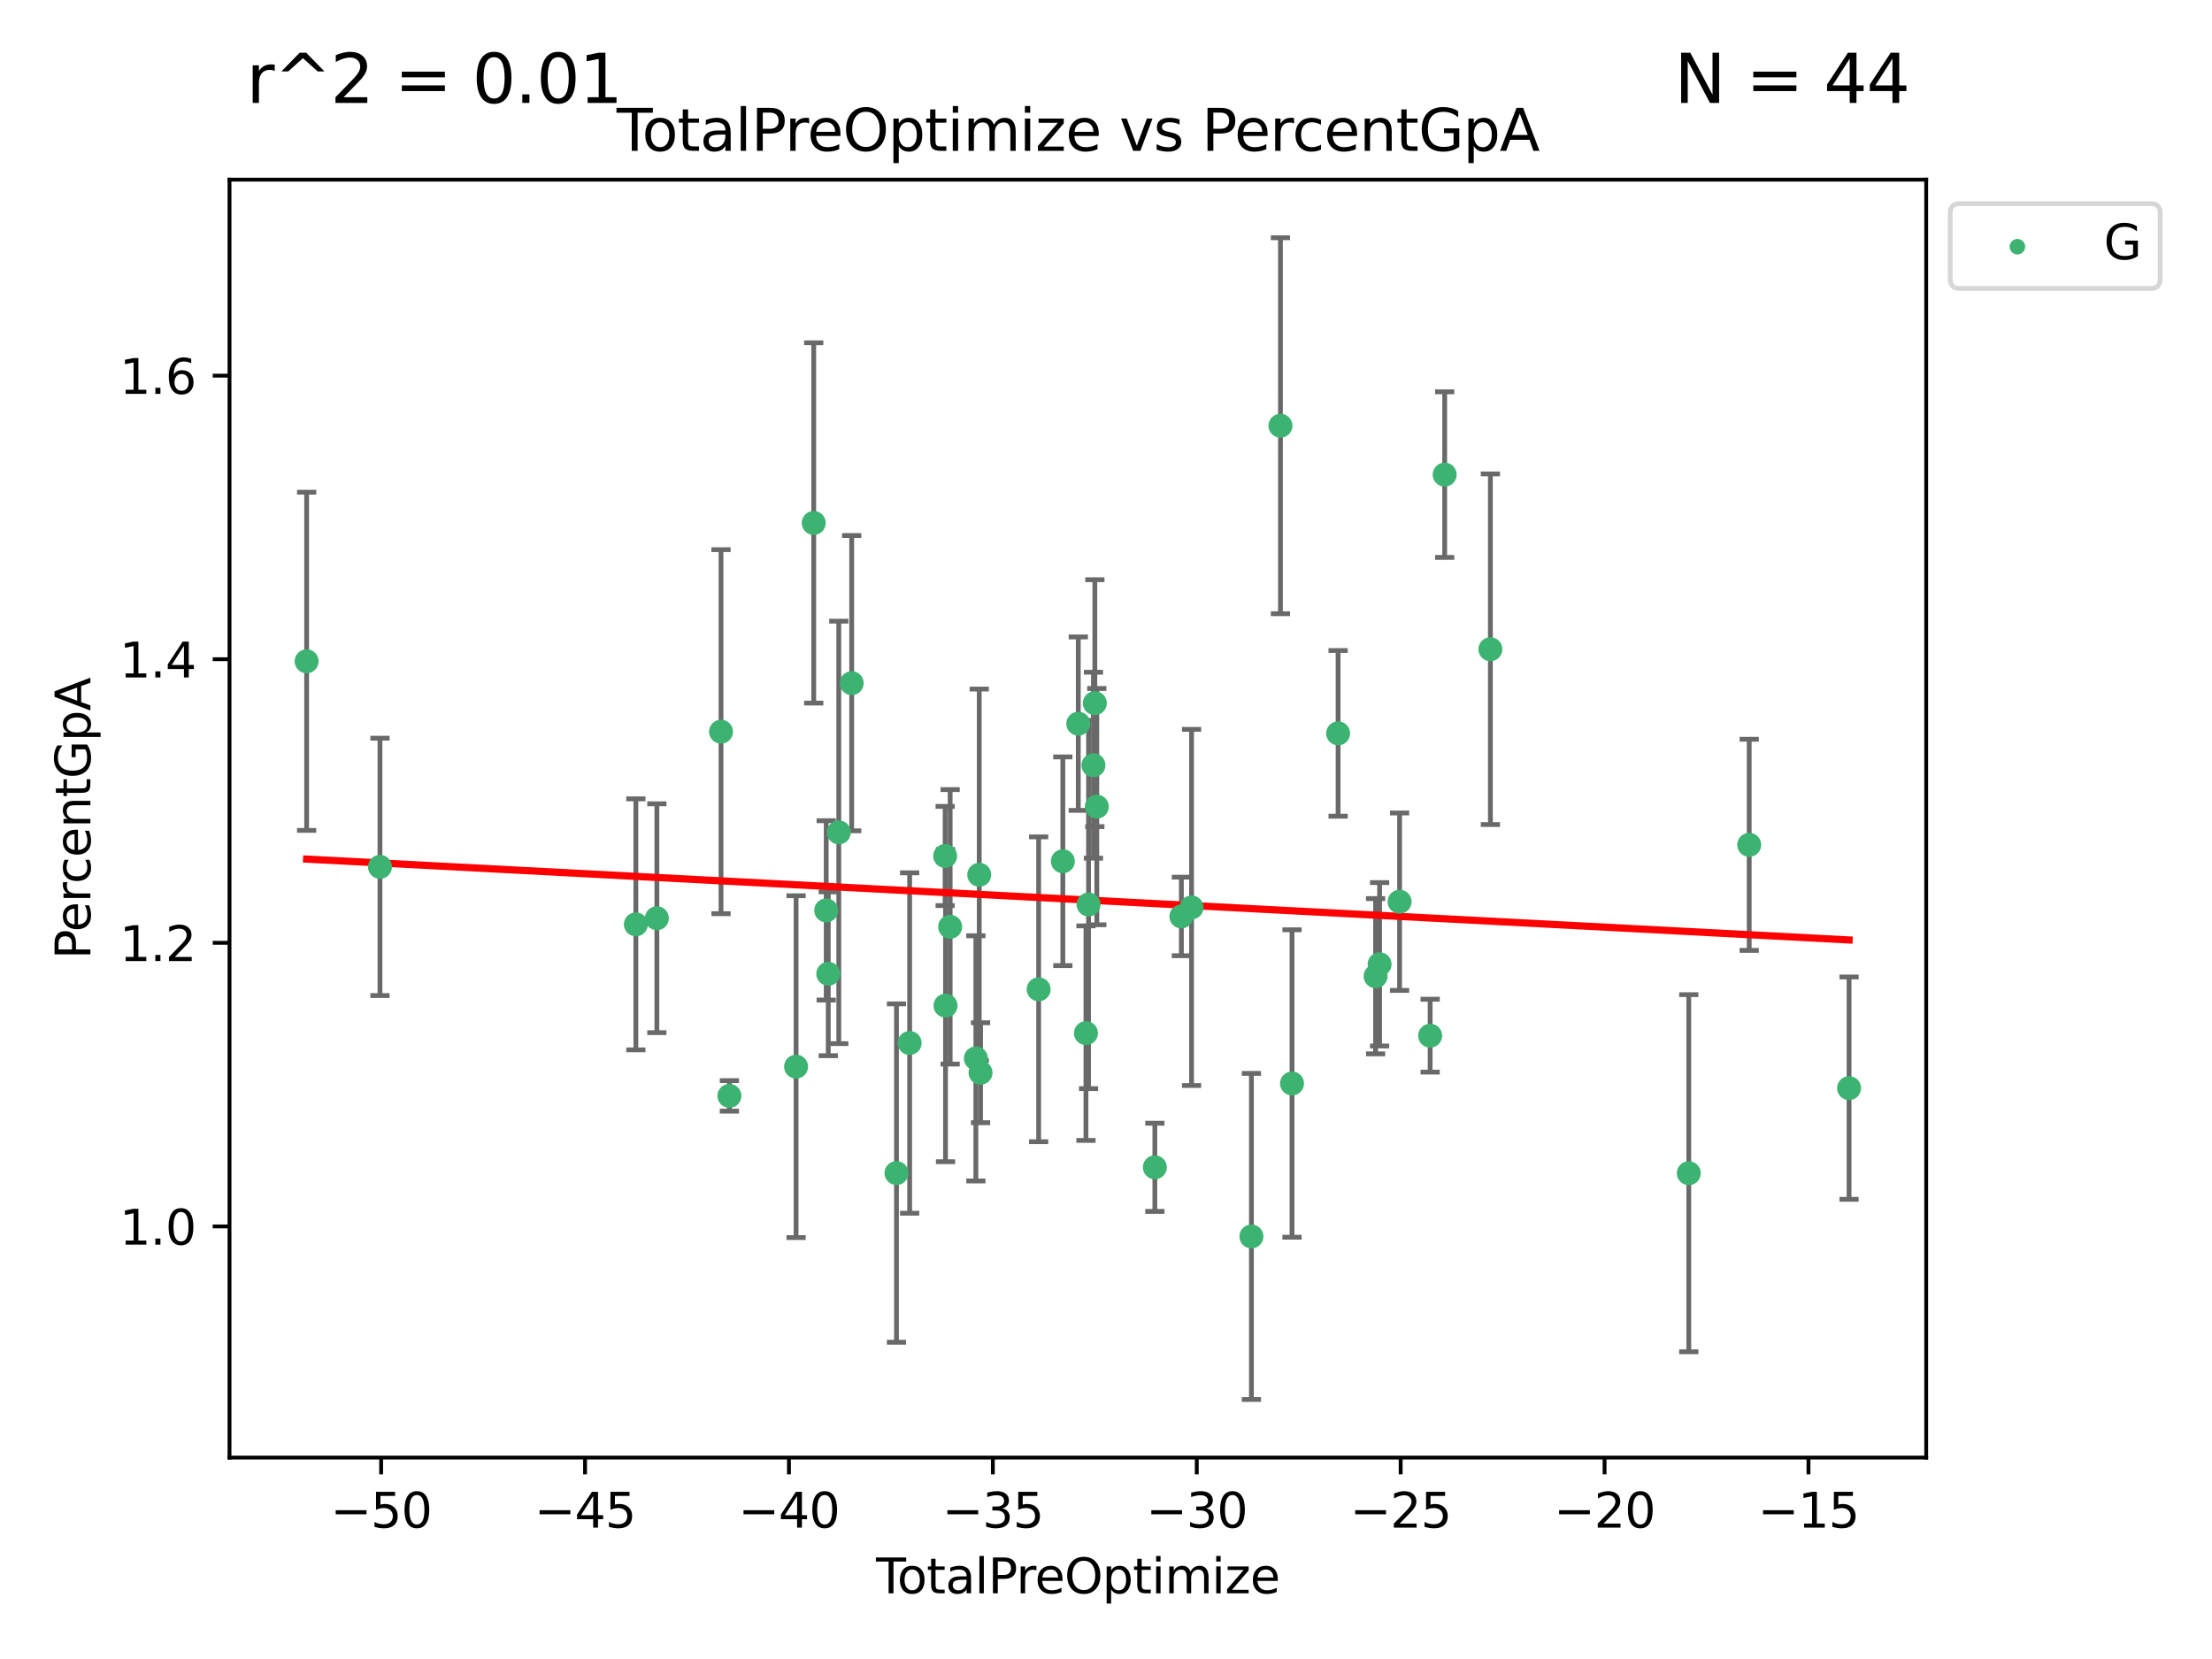 <?xml version="1.0" encoding="utf-8" standalone="no"?>
<!DOCTYPE svg PUBLIC "-//W3C//DTD SVG 1.1//EN"
  "http://www.w3.org/Graphics/SVG/1.1/DTD/svg11.dtd">
<svg xmlns:xlink="http://www.w3.org/1999/xlink" width="460.8pt" height="345.6pt" viewBox="0 0 460.8 345.6" xmlns="http://www.w3.org/2000/svg" version="1.1">
 <defs>
  <style type="text/css">*{stroke-linejoin: round; stroke-linecap: butt}</style>
 </defs>
 <g id="figure_1">
  <g id="patch_1">
   <path d="M 0 345.6 
L 460.8 345.6 
L 460.8 0 
L 0 0 
z
" style="fill: #ffffff"/>
  </g>
  <g id="axes_1">
   <g id="patch_2">
    <path d="M 47.81 303.64 
L 401.26 303.64 
L 401.26 37.422 
L 47.81 37.422 
z
" style="fill: #ffffff"/>
   </g>
   <g id="PathCollection_1">
    <defs>
     <path id="m052afa2e57" d="M 0 1.118 
C 0.297 1.118 0.581 1 0.791 0.791 
C 1 0.581 1.118 0.297 1.118 0 
C 1.118 -0.297 1 -0.581 0.791 -0.791 
C 0.581 -1 0.297 -1.118 0 -1.118 
C -0.297 -1.118 -0.581 -1 -0.791 -0.791 
C -1 -0.581 -1.118 -0.297 -1.118 0 
C -1.118 0.297 -1 0.581 -0.791 0.791 
C -0.581 1 -0.297 1.118 0 1.118 
z
" style="stroke: #3cb371"/>
    </defs>
    <g clip-path="url(#p0ef95cb1e8)">
     <use xlink:href="#m052afa2e57" x="63.876" y="137.76" style="fill: #3cb371; stroke: #3cb371"/>
     <use xlink:href="#m052afa2e57" x="79.154" y="180.583" style="fill: #3cb371; stroke: #3cb371"/>
     <use xlink:href="#m052afa2e57" x="132.461" y="192.563" style="fill: #3cb371; stroke: #3cb371"/>
     <use xlink:href="#m052afa2e57" x="136.837" y="191.285" style="fill: #3cb371; stroke: #3cb371"/>
     <use xlink:href="#m052afa2e57" x="150.201" y="152.423" style="fill: #3cb371; stroke: #3cb371"/>
     <use xlink:href="#m052afa2e57" x="151.948" y="228.289" style="fill: #3cb371; stroke: #3cb371"/>
     <use xlink:href="#m052afa2e57" x="165.839" y="222.201" style="fill: #3cb371; stroke: #3cb371"/>
     <use xlink:href="#m052afa2e57" x="169.516" y="108.942" style="fill: #3cb371; stroke: #3cb371"/>
     <use xlink:href="#m052afa2e57" x="172.115" y="189.653" style="fill: #3cb371; stroke: #3cb371"/>
     <use xlink:href="#m052afa2e57" x="172.542" y="202.853" style="fill: #3cb371; stroke: #3cb371"/>
     <use xlink:href="#m052afa2e57" x="174.736" y="173.401" style="fill: #3cb371; stroke: #3cb371"/>
     <use xlink:href="#m052afa2e57" x="177.425" y="142.316" style="fill: #3cb371; stroke: #3cb371"/>
     <use xlink:href="#m052afa2e57" x="186.754" y="244.368" style="fill: #3cb371; stroke: #3cb371"/>
     <use xlink:href="#m052afa2e57" x="189.497" y="217.278" style="fill: #3cb371; stroke: #3cb371"/>
     <use xlink:href="#m052afa2e57" x="196.889" y="178.318" style="fill: #3cb371; stroke: #3cb371"/>
     <use xlink:href="#m052afa2e57" x="196.971" y="209.486" style="fill: #3cb371; stroke: #3cb371"/>
     <use xlink:href="#m052afa2e57" x="197.933" y="193.075" style="fill: #3cb371; stroke: #3cb371"/>
     <use xlink:href="#m052afa2e57" x="203.292" y="220.478" style="fill: #3cb371; stroke: #3cb371"/>
     <use xlink:href="#m052afa2e57" x="203.994" y="182.23" style="fill: #3cb371; stroke: #3cb371"/>
     <use xlink:href="#m052afa2e57" x="204.268" y="223.466" style="fill: #3cb371; stroke: #3cb371"/>
     <use xlink:href="#m052afa2e57" x="216.368" y="206.089" style="fill: #3cb371; stroke: #3cb371"/>
     <use xlink:href="#m052afa2e57" x="221.409" y="179.417" style="fill: #3cb371; stroke: #3cb371"/>
     <use xlink:href="#m052afa2e57" x="224.628" y="150.755" style="fill: #3cb371; stroke: #3cb371"/>
     <use xlink:href="#m052afa2e57" x="226.224" y="215.223" style="fill: #3cb371; stroke: #3cb371"/>
     <use xlink:href="#m052afa2e57" x="226.765" y="188.424" style="fill: #3cb371; stroke: #3cb371"/>
     <use xlink:href="#m052afa2e57" x="227.784" y="159.406" style="fill: #3cb371; stroke: #3cb371"/>
     <use xlink:href="#m052afa2e57" x="228.075" y="146.481" style="fill: #3cb371; stroke: #3cb371"/>
     <use xlink:href="#m052afa2e57" x="228.484" y="168.037" style="fill: #3cb371; stroke: #3cb371"/>
     <use xlink:href="#m052afa2e57" x="240.578" y="243.174" style="fill: #3cb371; stroke: #3cb371"/>
     <use xlink:href="#m052afa2e57" x="246.101" y="190.914" style="fill: #3cb371; stroke: #3cb371"/>
     <use xlink:href="#m052afa2e57" x="248.222" y="189.035" style="fill: #3cb371; stroke: #3cb371"/>
     <use xlink:href="#m052afa2e57" x="260.694" y="257.576" style="fill: #3cb371; stroke: #3cb371"/>
     <use xlink:href="#m052afa2e57" x="266.74" y="88.688" style="fill: #3cb371; stroke: #3cb371"/>
     <use xlink:href="#m052afa2e57" x="269.151" y="225.713" style="fill: #3cb371; stroke: #3cb371"/>
     <use xlink:href="#m052afa2e57" x="278.751" y="152.772" style="fill: #3cb371; stroke: #3cb371"/>
     <use xlink:href="#m052afa2e57" x="286.56" y="203.366" style="fill: #3cb371; stroke: #3cb371"/>
     <use xlink:href="#m052afa2e57" x="287.397" y="200.875" style="fill: #3cb371; stroke: #3cb371"/>
     <use xlink:href="#m052afa2e57" x="291.559" y="187.841" style="fill: #3cb371; stroke: #3cb371"/>
     <use xlink:href="#m052afa2e57" x="297.926" y="215.753" style="fill: #3cb371; stroke: #3cb371"/>
     <use xlink:href="#m052afa2e57" x="300.952" y="98.873" style="fill: #3cb371; stroke: #3cb371"/>
     <use xlink:href="#m052afa2e57" x="310.476" y="135.25" style="fill: #3cb371; stroke: #3cb371"/>
     <use xlink:href="#m052afa2e57" x="351.805" y="244.398" style="fill: #3cb371; stroke: #3cb371"/>
     <use xlink:href="#m052afa2e57" x="364.392" y="175.993" style="fill: #3cb371; stroke: #3cb371"/>
     <use xlink:href="#m052afa2e57" x="385.194" y="226.676" style="fill: #3cb371; stroke: #3cb371"/>
    </g>
   </g>
   <g id="matplotlib.axis_1">
    <g id="xtick_1">
     <g id="line2d_1">
      <defs>
       <path id="mc87aa90944" d="M 0 0 
L 0 3.5 
" style="stroke: #000000; stroke-width: 0.8"/>
      </defs>
      <g>
       <use xlink:href="#mc87aa90944" x="79.399" y="303.64" style="stroke: #000000; stroke-width: 0.8"/>
      </g>
     </g>
     <g id="text_1">
      <!-- −50 -->
      <g transform="translate(68.847 318.238)scale(0.1 -0.1)">
       <defs>
        <path id="DejaVuSans-2212" d="M 678 2272 
L 4684 2272 
L 4684 1741 
L 678 1741 
L 678 2272 
z
" transform="scale(0.016)"/>
        <path id="DejaVuSans-35" d="M 691 4666 
L 3169 4666 
L 3169 4134 
L 1269 4134 
L 1269 2991 
Q 1406 3038 1543 3061 
Q 1681 3084 1819 3084 
Q 2600 3084 3056 2656 
Q 3513 2228 3513 1497 
Q 3513 744 3044 326 
Q 2575 -91 1722 -91 
Q 1428 -91 1123 -41 
Q 819 9 494 109 
L 494 744 
Q 775 591 1075 516 
Q 1375 441 1709 441 
Q 2250 441 2565 725 
Q 2881 1009 2881 1497 
Q 2881 1984 2565 2268 
Q 2250 2553 1709 2553 
Q 1456 2553 1204 2497 
Q 953 2441 691 2322 
L 691 4666 
z
" transform="scale(0.016)"/>
        <path id="DejaVuSans-30" d="M 2034 4250 
Q 1547 4250 1301 3770 
Q 1056 3291 1056 2328 
Q 1056 1369 1301 889 
Q 1547 409 2034 409 
Q 2525 409 2770 889 
Q 3016 1369 3016 2328 
Q 3016 3291 2770 3770 
Q 2525 4250 2034 4250 
z
M 2034 4750 
Q 2819 4750 3233 4129 
Q 3647 3509 3647 2328 
Q 3647 1150 3233 529 
Q 2819 -91 2034 -91 
Q 1250 -91 836 529 
Q 422 1150 422 2328 
Q 422 3509 836 4129 
Q 1250 4750 2034 4750 
z
" transform="scale(0.016)"/>
       </defs>
       <use xlink:href="#DejaVuSans-2212"/>
       <use xlink:href="#DejaVuSans-35" x="83.789"/>
       <use xlink:href="#DejaVuSans-30" x="147.412"/>
      </g>
     </g>
    </g>
    <g id="xtick_2">
     <g id="line2d_2">
      <g>
       <use xlink:href="#mc87aa90944" x="121.876" y="303.64" style="stroke: #000000; stroke-width: 0.8"/>
      </g>
     </g>
     <g id="text_2">
      <!-- −45 -->
      <g transform="translate(111.324 318.238)scale(0.1 -0.1)">
       <defs>
        <path id="DejaVuSans-34" d="M 2419 4116 
L 825 1625 
L 2419 1625 
L 2419 4116 
z
M 2253 4666 
L 3047 4666 
L 3047 1625 
L 3713 1625 
L 3713 1100 
L 3047 1100 
L 3047 0 
L 2419 0 
L 2419 1100 
L 313 1100 
L 313 1709 
L 2253 4666 
z
" transform="scale(0.016)"/>
       </defs>
       <use xlink:href="#DejaVuSans-2212"/>
       <use xlink:href="#DejaVuSans-34" x="83.789"/>
       <use xlink:href="#DejaVuSans-35" x="147.412"/>
      </g>
     </g>
    </g>
    <g id="xtick_3">
     <g id="line2d_3">
      <g>
       <use xlink:href="#mc87aa90944" x="164.353" y="303.64" style="stroke: #000000; stroke-width: 0.8"/>
      </g>
     </g>
     <g id="text_3">
      <!-- −40 -->
      <g transform="translate(153.801 318.238)scale(0.1 -0.1)">
       <use xlink:href="#DejaVuSans-2212"/>
       <use xlink:href="#DejaVuSans-34" x="83.789"/>
       <use xlink:href="#DejaVuSans-30" x="147.412"/>
      </g>
     </g>
    </g>
    <g id="xtick_4">
     <g id="line2d_4">
      <g>
       <use xlink:href="#mc87aa90944" x="206.83" y="303.64" style="stroke: #000000; stroke-width: 0.8"/>
      </g>
     </g>
     <g id="text_4">
      <!-- −35 -->
      <g transform="translate(196.277 318.238)scale(0.1 -0.1)">
       <defs>
        <path id="DejaVuSans-33" d="M 2597 2516 
Q 3050 2419 3304 2112 
Q 3559 1806 3559 1356 
Q 3559 666 3084 287 
Q 2609 -91 1734 -91 
Q 1441 -91 1130 -33 
Q 819 25 488 141 
L 488 750 
Q 750 597 1062 519 
Q 1375 441 1716 441 
Q 2309 441 2620 675 
Q 2931 909 2931 1356 
Q 2931 1769 2642 2001 
Q 2353 2234 1838 2234 
L 1294 2234 
L 1294 2753 
L 1863 2753 
Q 2328 2753 2575 2939 
Q 2822 3125 2822 3475 
Q 2822 3834 2567 4026 
Q 2313 4219 1838 4219 
Q 1578 4219 1281 4162 
Q 984 4106 628 3988 
L 628 4550 
Q 988 4650 1302 4700 
Q 1616 4750 1894 4750 
Q 2613 4750 3031 4423 
Q 3450 4097 3450 3541 
Q 3450 3153 3228 2886 
Q 3006 2619 2597 2516 
z
" transform="scale(0.016)"/>
       </defs>
       <use xlink:href="#DejaVuSans-2212"/>
       <use xlink:href="#DejaVuSans-33" x="83.789"/>
       <use xlink:href="#DejaVuSans-35" x="147.412"/>
      </g>
     </g>
    </g>
    <g id="xtick_5">
     <g id="line2d_5">
      <g>
       <use xlink:href="#mc87aa90944" x="249.307" y="303.64" style="stroke: #000000; stroke-width: 0.8"/>
      </g>
     </g>
     <g id="text_5">
      <!-- −30 -->
      <g transform="translate(238.754 318.238)scale(0.1 -0.1)">
       <use xlink:href="#DejaVuSans-2212"/>
       <use xlink:href="#DejaVuSans-33" x="83.789"/>
       <use xlink:href="#DejaVuSans-30" x="147.412"/>
      </g>
     </g>
    </g>
    <g id="xtick_6">
     <g id="line2d_6">
      <g>
       <use xlink:href="#mc87aa90944" x="291.783" y="303.64" style="stroke: #000000; stroke-width: 0.8"/>
      </g>
     </g>
     <g id="text_6">
      <!-- −25 -->
      <g transform="translate(281.231 318.238)scale(0.1 -0.1)">
       <defs>
        <path id="DejaVuSans-32" d="M 1228 531 
L 3431 531 
L 3431 0 
L 469 0 
L 469 531 
Q 828 903 1448 1529 
Q 2069 2156 2228 2338 
Q 2531 2678 2651 2914 
Q 2772 3150 2772 3378 
Q 2772 3750 2511 3984 
Q 2250 4219 1831 4219 
Q 1534 4219 1204 4116 
Q 875 4013 500 3803 
L 500 4441 
Q 881 4594 1212 4672 
Q 1544 4750 1819 4750 
Q 2544 4750 2975 4387 
Q 3406 4025 3406 3419 
Q 3406 3131 3298 2873 
Q 3191 2616 2906 2266 
Q 2828 2175 2409 1742 
Q 1991 1309 1228 531 
z
" transform="scale(0.016)"/>
       </defs>
       <use xlink:href="#DejaVuSans-2212"/>
       <use xlink:href="#DejaVuSans-32" x="83.789"/>
       <use xlink:href="#DejaVuSans-35" x="147.412"/>
      </g>
     </g>
    </g>
    <g id="xtick_7">
     <g id="line2d_7">
      <g>
       <use xlink:href="#mc87aa90944" x="334.26" y="303.64" style="stroke: #000000; stroke-width: 0.8"/>
      </g>
     </g>
     <g id="text_7">
      <!-- −20 -->
      <g transform="translate(323.708 318.238)scale(0.1 -0.1)">
       <use xlink:href="#DejaVuSans-2212"/>
       <use xlink:href="#DejaVuSans-32" x="83.789"/>
       <use xlink:href="#DejaVuSans-30" x="147.412"/>
      </g>
     </g>
    </g>
    <g id="xtick_8">
     <g id="line2d_8">
      <g>
       <use xlink:href="#mc87aa90944" x="376.737" y="303.64" style="stroke: #000000; stroke-width: 0.8"/>
      </g>
     </g>
     <g id="text_8">
      <!-- −15 -->
      <g transform="translate(366.185 318.238)scale(0.1 -0.1)">
       <defs>
        <path id="DejaVuSans-31" d="M 794 531 
L 1825 531 
L 1825 4091 
L 703 3866 
L 703 4441 
L 1819 4666 
L 2450 4666 
L 2450 531 
L 3481 531 
L 3481 0 
L 794 0 
L 794 531 
z
" transform="scale(0.016)"/>
       </defs>
       <use xlink:href="#DejaVuSans-2212"/>
       <use xlink:href="#DejaVuSans-31" x="83.789"/>
       <use xlink:href="#DejaVuSans-35" x="147.412"/>
      </g>
     </g>
    </g>
    <g id="text_9">
     <!-- TotalPreOptimize -->
     <g transform="translate(182.492 331.917)scale(0.1 -0.1)">
      <defs>
       <path id="DejaVuSans-54" d="M -19 4666 
L 3928 4666 
L 3928 4134 
L 2272 4134 
L 2272 0 
L 1638 0 
L 1638 4134 
L -19 4134 
L -19 4666 
z
" transform="scale(0.016)"/>
       <path id="DejaVuSans-6f" d="M 1959 3097 
Q 1497 3097 1228 2736 
Q 959 2375 959 1747 
Q 959 1119 1226 758 
Q 1494 397 1959 397 
Q 2419 397 2687 759 
Q 2956 1122 2956 1747 
Q 2956 2369 2687 2733 
Q 2419 3097 1959 3097 
z
M 1959 3584 
Q 2709 3584 3137 3096 
Q 3566 2609 3566 1747 
Q 3566 888 3137 398 
Q 2709 -91 1959 -91 
Q 1206 -91 779 398 
Q 353 888 353 1747 
Q 353 2609 779 3096 
Q 1206 3584 1959 3584 
z
" transform="scale(0.016)"/>
       <path id="DejaVuSans-74" d="M 1172 4494 
L 1172 3500 
L 2356 3500 
L 2356 3053 
L 1172 3053 
L 1172 1153 
Q 1172 725 1289 603 
Q 1406 481 1766 481 
L 2356 481 
L 2356 0 
L 1766 0 
Q 1100 0 847 248 
Q 594 497 594 1153 
L 594 3053 
L 172 3053 
L 172 3500 
L 594 3500 
L 594 4494 
L 1172 4494 
z
" transform="scale(0.016)"/>
       <path id="DejaVuSans-61" d="M 2194 1759 
Q 1497 1759 1228 1600 
Q 959 1441 959 1056 
Q 959 750 1161 570 
Q 1363 391 1709 391 
Q 2188 391 2477 730 
Q 2766 1069 2766 1631 
L 2766 1759 
L 2194 1759 
z
M 3341 1997 
L 3341 0 
L 2766 0 
L 2766 531 
Q 2569 213 2275 61 
Q 1981 -91 1556 -91 
Q 1019 -91 701 211 
Q 384 513 384 1019 
Q 384 1609 779 1909 
Q 1175 2209 1959 2209 
L 2766 2209 
L 2766 2266 
Q 2766 2663 2505 2880 
Q 2244 3097 1772 3097 
Q 1472 3097 1187 3025 
Q 903 2953 641 2809 
L 641 3341 
Q 956 3463 1253 3523 
Q 1550 3584 1831 3584 
Q 2591 3584 2966 3190 
Q 3341 2797 3341 1997 
z
" transform="scale(0.016)"/>
       <path id="DejaVuSans-6c" d="M 603 4863 
L 1178 4863 
L 1178 0 
L 603 0 
L 603 4863 
z
" transform="scale(0.016)"/>
       <path id="DejaVuSans-50" d="M 1259 4147 
L 1259 2394 
L 2053 2394 
Q 2494 2394 2734 2622 
Q 2975 2850 2975 3272 
Q 2975 3691 2734 3919 
Q 2494 4147 2053 4147 
L 1259 4147 
z
M 628 4666 
L 2053 4666 
Q 2838 4666 3239 4311 
Q 3641 3956 3641 3272 
Q 3641 2581 3239 2228 
Q 2838 1875 2053 1875 
L 1259 1875 
L 1259 0 
L 628 0 
L 628 4666 
z
" transform="scale(0.016)"/>
       <path id="DejaVuSans-72" d="M 2631 2963 
Q 2534 3019 2420 3045 
Q 2306 3072 2169 3072 
Q 1681 3072 1420 2755 
Q 1159 2438 1159 1844 
L 1159 0 
L 581 0 
L 581 3500 
L 1159 3500 
L 1159 2956 
Q 1341 3275 1631 3429 
Q 1922 3584 2338 3584 
Q 2397 3584 2469 3576 
Q 2541 3569 2628 3553 
L 2631 2963 
z
" transform="scale(0.016)"/>
       <path id="DejaVuSans-65" d="M 3597 1894 
L 3597 1613 
L 953 1613 
Q 991 1019 1311 708 
Q 1631 397 2203 397 
Q 2534 397 2845 478 
Q 3156 559 3463 722 
L 3463 178 
Q 3153 47 2828 -22 
Q 2503 -91 2169 -91 
Q 1331 -91 842 396 
Q 353 884 353 1716 
Q 353 2575 817 3079 
Q 1281 3584 2069 3584 
Q 2775 3584 3186 3129 
Q 3597 2675 3597 1894 
z
M 3022 2063 
Q 3016 2534 2758 2815 
Q 2500 3097 2075 3097 
Q 1594 3097 1305 2825 
Q 1016 2553 972 2059 
L 3022 2063 
z
" transform="scale(0.016)"/>
       <path id="DejaVuSans-4f" d="M 2522 4238 
Q 1834 4238 1429 3725 
Q 1025 3213 1025 2328 
Q 1025 1447 1429 934 
Q 1834 422 2522 422 
Q 3209 422 3611 934 
Q 4013 1447 4013 2328 
Q 4013 3213 3611 3725 
Q 3209 4238 2522 4238 
z
M 2522 4750 
Q 3503 4750 4090 4092 
Q 4678 3434 4678 2328 
Q 4678 1225 4090 567 
Q 3503 -91 2522 -91 
Q 1538 -91 948 565 
Q 359 1222 359 2328 
Q 359 3434 948 4092 
Q 1538 4750 2522 4750 
z
" transform="scale(0.016)"/>
       <path id="DejaVuSans-70" d="M 1159 525 
L 1159 -1331 
L 581 -1331 
L 581 3500 
L 1159 3500 
L 1159 2969 
Q 1341 3281 1617 3432 
Q 1894 3584 2278 3584 
Q 2916 3584 3314 3078 
Q 3713 2572 3713 1747 
Q 3713 922 3314 415 
Q 2916 -91 2278 -91 
Q 1894 -91 1617 61 
Q 1341 213 1159 525 
z
M 3116 1747 
Q 3116 2381 2855 2742 
Q 2594 3103 2138 3103 
Q 1681 3103 1420 2742 
Q 1159 2381 1159 1747 
Q 1159 1113 1420 752 
Q 1681 391 2138 391 
Q 2594 391 2855 752 
Q 3116 1113 3116 1747 
z
" transform="scale(0.016)"/>
       <path id="DejaVuSans-69" d="M 603 3500 
L 1178 3500 
L 1178 0 
L 603 0 
L 603 3500 
z
M 603 4863 
L 1178 4863 
L 1178 4134 
L 603 4134 
L 603 4863 
z
" transform="scale(0.016)"/>
       <path id="DejaVuSans-6d" d="M 3328 2828 
Q 3544 3216 3844 3400 
Q 4144 3584 4550 3584 
Q 5097 3584 5394 3201 
Q 5691 2819 5691 2113 
L 5691 0 
L 5113 0 
L 5113 2094 
Q 5113 2597 4934 2840 
Q 4756 3084 4391 3084 
Q 3944 3084 3684 2787 
Q 3425 2491 3425 1978 
L 3425 0 
L 2847 0 
L 2847 2094 
Q 2847 2600 2669 2842 
Q 2491 3084 2119 3084 
Q 1678 3084 1418 2786 
Q 1159 2488 1159 1978 
L 1159 0 
L 581 0 
L 581 3500 
L 1159 3500 
L 1159 2956 
Q 1356 3278 1631 3431 
Q 1906 3584 2284 3584 
Q 2666 3584 2933 3390 
Q 3200 3197 3328 2828 
z
" transform="scale(0.016)"/>
       <path id="DejaVuSans-7a" d="M 353 3500 
L 3084 3500 
L 3084 2975 
L 922 459 
L 3084 459 
L 3084 0 
L 275 0 
L 275 525 
L 2438 3041 
L 353 3041 
L 353 3500 
z
" transform="scale(0.016)"/>
      </defs>
      <use xlink:href="#DejaVuSans-54"/>
      <use xlink:href="#DejaVuSans-6f" x="44.084"/>
      <use xlink:href="#DejaVuSans-74" x="105.266"/>
      <use xlink:href="#DejaVuSans-61" x="144.475"/>
      <use xlink:href="#DejaVuSans-6c" x="205.754"/>
      <use xlink:href="#DejaVuSans-50" x="233.537"/>
      <use xlink:href="#DejaVuSans-72" x="292.09"/>
      <use xlink:href="#DejaVuSans-65" x="330.953"/>
      <use xlink:href="#DejaVuSans-4f" x="392.477"/>
      <use xlink:href="#DejaVuSans-70" x="471.188"/>
      <use xlink:href="#DejaVuSans-74" x="534.664"/>
      <use xlink:href="#DejaVuSans-69" x="573.873"/>
      <use xlink:href="#DejaVuSans-6d" x="601.656"/>
      <use xlink:href="#DejaVuSans-69" x="699.068"/>
      <use xlink:href="#DejaVuSans-7a" x="726.852"/>
      <use xlink:href="#DejaVuSans-65" x="779.342"/>
     </g>
    </g>
   </g>
   <g id="matplotlib.axis_2">
    <g id="ytick_1">
     <g id="line2d_9">
      <defs>
       <path id="me1b36353aa" d="M 0 0 
L -3.5 0 
" style="stroke: #000000; stroke-width: 0.8"/>
      </defs>
      <g>
       <use xlink:href="#me1b36353aa" x="47.81" y="255.481" style="stroke: #000000; stroke-width: 0.8"/>
      </g>
     </g>
     <g id="text_10">
      <!-- 1.0 -->
      <g transform="translate(24.907 259.28)scale(0.1 -0.1)">
       <defs>
        <path id="DejaVuSans-2e" d="M 684 794 
L 1344 794 
L 1344 0 
L 684 0 
L 684 794 
z
" transform="scale(0.016)"/>
       </defs>
       <use xlink:href="#DejaVuSans-31"/>
       <use xlink:href="#DejaVuSans-2e" x="63.623"/>
       <use xlink:href="#DejaVuSans-30" x="95.41"/>
      </g>
     </g>
    </g>
    <g id="ytick_2">
     <g id="line2d_10">
      <g>
       <use xlink:href="#me1b36353aa" x="47.81" y="196.404" style="stroke: #000000; stroke-width: 0.8"/>
      </g>
     </g>
     <g id="text_11">
      <!-- 1.2 -->
      <g transform="translate(24.907 200.204)scale(0.1 -0.1)">
       <use xlink:href="#DejaVuSans-31"/>
       <use xlink:href="#DejaVuSans-2e" x="63.623"/>
       <use xlink:href="#DejaVuSans-32" x="95.41"/>
      </g>
     </g>
    </g>
    <g id="ytick_3">
     <g id="line2d_11">
      <g>
       <use xlink:href="#me1b36353aa" x="47.81" y="137.328" style="stroke: #000000; stroke-width: 0.8"/>
      </g>
     </g>
     <g id="text_12">
      <!-- 1.4 -->
      <g transform="translate(24.907 141.127)scale(0.1 -0.1)">
       <use xlink:href="#DejaVuSans-31"/>
       <use xlink:href="#DejaVuSans-2e" x="63.623"/>
       <use xlink:href="#DejaVuSans-34" x="95.41"/>
      </g>
     </g>
    </g>
    <g id="ytick_4">
     <g id="line2d_12">
      <g>
       <use xlink:href="#me1b36353aa" x="47.81" y="78.252" style="stroke: #000000; stroke-width: 0.8"/>
      </g>
     </g>
     <g id="text_13">
      <!-- 1.6 -->
      <g transform="translate(24.907 82.051)scale(0.1 -0.1)">
       <defs>
        <path id="DejaVuSans-36" d="M 2113 2584 
Q 1688 2584 1439 2293 
Q 1191 2003 1191 1497 
Q 1191 994 1439 701 
Q 1688 409 2113 409 
Q 2538 409 2786 701 
Q 3034 994 3034 1497 
Q 3034 2003 2786 2293 
Q 2538 2584 2113 2584 
z
M 3366 4563 
L 3366 3988 
Q 3128 4100 2886 4159 
Q 2644 4219 2406 4219 
Q 1781 4219 1451 3797 
Q 1122 3375 1075 2522 
Q 1259 2794 1537 2939 
Q 1816 3084 2150 3084 
Q 2853 3084 3261 2657 
Q 3669 2231 3669 1497 
Q 3669 778 3244 343 
Q 2819 -91 2113 -91 
Q 1303 -91 875 529 
Q 447 1150 447 2328 
Q 447 3434 972 4092 
Q 1497 4750 2381 4750 
Q 2619 4750 2861 4703 
Q 3103 4656 3366 4563 
z
" transform="scale(0.016)"/>
       </defs>
       <use xlink:href="#DejaVuSans-31"/>
       <use xlink:href="#DejaVuSans-2e" x="63.623"/>
       <use xlink:href="#DejaVuSans-36" x="95.41"/>
      </g>
     </g>
    </g>
    <g id="text_14">
     <!-- PercentGpA -->
     <g transform="translate(18.827 199.807)rotate(-90)scale(0.1 -0.1)">
      <defs>
       <path id="DejaVuSans-63" d="M 3122 3366 
L 3122 2828 
Q 2878 2963 2633 3030 
Q 2388 3097 2138 3097 
Q 1578 3097 1268 2742 
Q 959 2388 959 1747 
Q 959 1106 1268 751 
Q 1578 397 2138 397 
Q 2388 397 2633 464 
Q 2878 531 3122 666 
L 3122 134 
Q 2881 22 2623 -34 
Q 2366 -91 2075 -91 
Q 1284 -91 818 406 
Q 353 903 353 1747 
Q 353 2603 823 3093 
Q 1294 3584 2113 3584 
Q 2378 3584 2631 3529 
Q 2884 3475 3122 3366 
z
" transform="scale(0.016)"/>
       <path id="DejaVuSans-6e" d="M 3513 2113 
L 3513 0 
L 2938 0 
L 2938 2094 
Q 2938 2591 2744 2837 
Q 2550 3084 2163 3084 
Q 1697 3084 1428 2787 
Q 1159 2491 1159 1978 
L 1159 0 
L 581 0 
L 581 3500 
L 1159 3500 
L 1159 2956 
Q 1366 3272 1645 3428 
Q 1925 3584 2291 3584 
Q 2894 3584 3203 3211 
Q 3513 2838 3513 2113 
z
" transform="scale(0.016)"/>
       <path id="DejaVuSans-47" d="M 3809 666 
L 3809 1919 
L 2778 1919 
L 2778 2438 
L 4434 2438 
L 4434 434 
Q 4069 175 3628 42 
Q 3188 -91 2688 -91 
Q 1594 -91 976 548 
Q 359 1188 359 2328 
Q 359 3472 976 4111 
Q 1594 4750 2688 4750 
Q 3144 4750 3555 4637 
Q 3966 4525 4313 4306 
L 4313 3634 
Q 3963 3931 3569 4081 
Q 3175 4231 2741 4231 
Q 1884 4231 1454 3753 
Q 1025 3275 1025 2328 
Q 1025 1384 1454 906 
Q 1884 428 2741 428 
Q 3075 428 3337 486 
Q 3600 544 3809 666 
z
" transform="scale(0.016)"/>
       <path id="DejaVuSans-41" d="M 2188 4044 
L 1331 1722 
L 3047 1722 
L 2188 4044 
z
M 1831 4666 
L 2547 4666 
L 4325 0 
L 3669 0 
L 3244 1197 
L 1141 1197 
L 716 0 
L 50 0 
L 1831 4666 
z
" transform="scale(0.016)"/>
      </defs>
      <use xlink:href="#DejaVuSans-50"/>
      <use xlink:href="#DejaVuSans-65" x="56.678"/>
      <use xlink:href="#DejaVuSans-72" x="118.201"/>
      <use xlink:href="#DejaVuSans-63" x="157.064"/>
      <use xlink:href="#DejaVuSans-65" x="212.045"/>
      <use xlink:href="#DejaVuSans-6e" x="273.568"/>
      <use xlink:href="#DejaVuSans-74" x="336.947"/>
      <use xlink:href="#DejaVuSans-47" x="376.156"/>
      <use xlink:href="#DejaVuSans-70" x="453.646"/>
      <use xlink:href="#DejaVuSans-41" x="517.123"/>
     </g>
    </g>
   </g>
   <g id="LineCollection_1">
    <path d="M 63.876 172.983 
L 63.876 102.537 
" clip-path="url(#p0ef95cb1e8)" style="fill: none; stroke: #696969"/>
    <path d="M 79.154 207.392 
L 79.154 153.775 
" clip-path="url(#p0ef95cb1e8)" style="fill: none; stroke: #696969"/>
    <path d="M 132.461 218.711 
L 132.461 166.415 
" clip-path="url(#p0ef95cb1e8)" style="fill: none; stroke: #696969"/>
    <path d="M 136.837 215.12 
L 136.837 167.449 
" clip-path="url(#p0ef95cb1e8)" style="fill: none; stroke: #696969"/>
    <path d="M 150.201 190.341 
L 150.201 114.505 
" clip-path="url(#p0ef95cb1e8)" style="fill: none; stroke: #696969"/>
    <path d="M 151.948 231.468 
L 151.948 225.11 
" clip-path="url(#p0ef95cb1e8)" style="fill: none; stroke: #696969"/>
    <path d="M 165.839 257.806 
L 165.839 186.596 
" clip-path="url(#p0ef95cb1e8)" style="fill: none; stroke: #696969"/>
    <path d="M 169.516 146.47 
L 169.516 71.415 
" clip-path="url(#p0ef95cb1e8)" style="fill: none; stroke: #696969"/>
    <path d="M 172.115 208.333 
L 172.115 170.974 
" clip-path="url(#p0ef95cb1e8)" style="fill: none; stroke: #696969"/>
    <path d="M 172.542 219.92 
L 172.542 185.786 
" clip-path="url(#p0ef95cb1e8)" style="fill: none; stroke: #696969"/>
    <path d="M 174.736 217.404 
L 174.736 129.397 
" clip-path="url(#p0ef95cb1e8)" style="fill: none; stroke: #696969"/>
    <path d="M 177.425 173.069 
L 177.425 111.563 
" clip-path="url(#p0ef95cb1e8)" style="fill: none; stroke: #696969"/>
    <path d="M 186.754 279.612 
L 186.754 209.124 
" clip-path="url(#p0ef95cb1e8)" style="fill: none; stroke: #696969"/>
    <path d="M 189.497 252.73 
L 189.497 181.827 
" clip-path="url(#p0ef95cb1e8)" style="fill: none; stroke: #696969"/>
    <path d="M 196.889 188.654 
L 196.889 167.982 
" clip-path="url(#p0ef95cb1e8)" style="fill: none; stroke: #696969"/>
    <path d="M 196.971 242.003 
L 196.971 176.968 
" clip-path="url(#p0ef95cb1e8)" style="fill: none; stroke: #696969"/>
    <path d="M 197.933 221.662 
L 197.933 164.488 
" clip-path="url(#p0ef95cb1e8)" style="fill: none; stroke: #696969"/>
    <path d="M 203.292 246.02 
L 203.292 194.936 
" clip-path="url(#p0ef95cb1e8)" style="fill: none; stroke: #696969"/>
    <path d="M 203.994 220.917 
L 203.994 143.543 
" clip-path="url(#p0ef95cb1e8)" style="fill: none; stroke: #696969"/>
    <path d="M 204.268 233.876 
L 204.268 213.056 
" clip-path="url(#p0ef95cb1e8)" style="fill: none; stroke: #696969"/>
    <path d="M 216.368 237.839 
L 216.368 174.338 
" clip-path="url(#p0ef95cb1e8)" style="fill: none; stroke: #696969"/>
    <path d="M 221.409 201.154 
L 221.409 157.681 
" clip-path="url(#p0ef95cb1e8)" style="fill: none; stroke: #696969"/>
    <path d="M 224.628 168.823 
L 224.628 132.687 
" clip-path="url(#p0ef95cb1e8)" style="fill: none; stroke: #696969"/>
    <path d="M 226.224 237.569 
L 226.224 192.877 
" clip-path="url(#p0ef95cb1e8)" style="fill: none; stroke: #696969"/>
    <path d="M 226.765 226.785 
L 226.765 150.064 
" clip-path="url(#p0ef95cb1e8)" style="fill: none; stroke: #696969"/>
    <path d="M 227.784 178.775 
L 227.784 140.038 
" clip-path="url(#p0ef95cb1e8)" style="fill: none; stroke: #696969"/>
    <path d="M 228.075 172.196 
L 228.075 120.765 
" clip-path="url(#p0ef95cb1e8)" style="fill: none; stroke: #696969"/>
    <path d="M 228.484 192.649 
L 228.484 143.425 
" clip-path="url(#p0ef95cb1e8)" style="fill: none; stroke: #696969"/>
    <path d="M 240.578 252.358 
L 240.578 233.99 
" clip-path="url(#p0ef95cb1e8)" style="fill: none; stroke: #696969"/>
    <path d="M 246.101 199.1 
L 246.101 182.727 
" clip-path="url(#p0ef95cb1e8)" style="fill: none; stroke: #696969"/>
    <path d="M 248.222 226.134 
L 248.222 151.936 
" clip-path="url(#p0ef95cb1e8)" style="fill: none; stroke: #696969"/>
    <path d="M 260.694 291.539 
L 260.694 223.612 
" clip-path="url(#p0ef95cb1e8)" style="fill: none; stroke: #696969"/>
    <path d="M 266.74 127.853 
L 266.74 49.523 
" clip-path="url(#p0ef95cb1e8)" style="fill: none; stroke: #696969"/>
    <path d="M 269.151 257.738 
L 269.151 193.688 
" clip-path="url(#p0ef95cb1e8)" style="fill: none; stroke: #696969"/>
    <path d="M 278.751 170.03 
L 278.751 135.515 
" clip-path="url(#p0ef95cb1e8)" style="fill: none; stroke: #696969"/>
    <path d="M 286.56 219.536 
L 286.56 187.196 
" clip-path="url(#p0ef95cb1e8)" style="fill: none; stroke: #696969"/>
    <path d="M 287.397 217.893 
L 287.397 183.856 
" clip-path="url(#p0ef95cb1e8)" style="fill: none; stroke: #696969"/>
    <path d="M 291.559 206.323 
L 291.559 169.36 
" clip-path="url(#p0ef95cb1e8)" style="fill: none; stroke: #696969"/>
    <path d="M 297.926 223.344 
L 297.926 208.161 
" clip-path="url(#p0ef95cb1e8)" style="fill: none; stroke: #696969"/>
    <path d="M 300.952 116.121 
L 300.952 81.625 
" clip-path="url(#p0ef95cb1e8)" style="fill: none; stroke: #696969"/>
    <path d="M 310.476 171.772 
L 310.476 98.727 
" clip-path="url(#p0ef95cb1e8)" style="fill: none; stroke: #696969"/>
    <path d="M 351.805 281.594 
L 351.805 207.202 
" clip-path="url(#p0ef95cb1e8)" style="fill: none; stroke: #696969"/>
    <path d="M 364.392 197.984 
L 364.392 154.002 
" clip-path="url(#p0ef95cb1e8)" style="fill: none; stroke: #696969"/>
    <path d="M 385.194 249.835 
L 385.194 203.516 
" clip-path="url(#p0ef95cb1e8)" style="fill: none; stroke: #696969"/>
   </g>
   <g id="line2d_13">
    <defs>
     <path id="m3487926ce0" d="M 2 0 
L -2 -0 
" style="stroke: #696969"/>
    </defs>
    <g clip-path="url(#p0ef95cb1e8)">
     <use xlink:href="#m3487926ce0" x="63.876" y="172.983" style="fill: #696969; stroke: #696969"/>
     <use xlink:href="#m3487926ce0" x="79.154" y="207.392" style="fill: #696969; stroke: #696969"/>
     <use xlink:href="#m3487926ce0" x="132.461" y="218.711" style="fill: #696969; stroke: #696969"/>
     <use xlink:href="#m3487926ce0" x="136.837" y="215.12" style="fill: #696969; stroke: #696969"/>
     <use xlink:href="#m3487926ce0" x="150.201" y="190.341" style="fill: #696969; stroke: #696969"/>
     <use xlink:href="#m3487926ce0" x="151.948" y="231.468" style="fill: #696969; stroke: #696969"/>
     <use xlink:href="#m3487926ce0" x="165.839" y="257.806" style="fill: #696969; stroke: #696969"/>
     <use xlink:href="#m3487926ce0" x="169.516" y="146.47" style="fill: #696969; stroke: #696969"/>
     <use xlink:href="#m3487926ce0" x="172.115" y="208.333" style="fill: #696969; stroke: #696969"/>
     <use xlink:href="#m3487926ce0" x="172.542" y="219.92" style="fill: #696969; stroke: #696969"/>
     <use xlink:href="#m3487926ce0" x="174.736" y="217.404" style="fill: #696969; stroke: #696969"/>
     <use xlink:href="#m3487926ce0" x="177.425" y="173.069" style="fill: #696969; stroke: #696969"/>
     <use xlink:href="#m3487926ce0" x="186.754" y="279.612" style="fill: #696969; stroke: #696969"/>
     <use xlink:href="#m3487926ce0" x="189.497" y="252.73" style="fill: #696969; stroke: #696969"/>
     <use xlink:href="#m3487926ce0" x="196.889" y="188.654" style="fill: #696969; stroke: #696969"/>
     <use xlink:href="#m3487926ce0" x="196.971" y="242.003" style="fill: #696969; stroke: #696969"/>
     <use xlink:href="#m3487926ce0" x="197.933" y="221.662" style="fill: #696969; stroke: #696969"/>
     <use xlink:href="#m3487926ce0" x="203.292" y="246.02" style="fill: #696969; stroke: #696969"/>
     <use xlink:href="#m3487926ce0" x="203.994" y="220.917" style="fill: #696969; stroke: #696969"/>
     <use xlink:href="#m3487926ce0" x="204.268" y="233.876" style="fill: #696969; stroke: #696969"/>
     <use xlink:href="#m3487926ce0" x="216.368" y="237.839" style="fill: #696969; stroke: #696969"/>
     <use xlink:href="#m3487926ce0" x="221.409" y="201.154" style="fill: #696969; stroke: #696969"/>
     <use xlink:href="#m3487926ce0" x="224.628" y="168.823" style="fill: #696969; stroke: #696969"/>
     <use xlink:href="#m3487926ce0" x="226.224" y="237.569" style="fill: #696969; stroke: #696969"/>
     <use xlink:href="#m3487926ce0" x="226.765" y="226.785" style="fill: #696969; stroke: #696969"/>
     <use xlink:href="#m3487926ce0" x="227.784" y="178.775" style="fill: #696969; stroke: #696969"/>
     <use xlink:href="#m3487926ce0" x="228.075" y="172.196" style="fill: #696969; stroke: #696969"/>
     <use xlink:href="#m3487926ce0" x="228.484" y="192.649" style="fill: #696969; stroke: #696969"/>
     <use xlink:href="#m3487926ce0" x="240.578" y="252.358" style="fill: #696969; stroke: #696969"/>
     <use xlink:href="#m3487926ce0" x="246.101" y="199.1" style="fill: #696969; stroke: #696969"/>
     <use xlink:href="#m3487926ce0" x="248.222" y="226.134" style="fill: #696969; stroke: #696969"/>
     <use xlink:href="#m3487926ce0" x="260.694" y="291.539" style="fill: #696969; stroke: #696969"/>
     <use xlink:href="#m3487926ce0" x="266.74" y="127.853" style="fill: #696969; stroke: #696969"/>
     <use xlink:href="#m3487926ce0" x="269.151" y="257.738" style="fill: #696969; stroke: #696969"/>
     <use xlink:href="#m3487926ce0" x="278.751" y="170.03" style="fill: #696969; stroke: #696969"/>
     <use xlink:href="#m3487926ce0" x="286.56" y="219.536" style="fill: #696969; stroke: #696969"/>
     <use xlink:href="#m3487926ce0" x="287.397" y="217.893" style="fill: #696969; stroke: #696969"/>
     <use xlink:href="#m3487926ce0" x="291.559" y="206.323" style="fill: #696969; stroke: #696969"/>
     <use xlink:href="#m3487926ce0" x="297.926" y="223.344" style="fill: #696969; stroke: #696969"/>
     <use xlink:href="#m3487926ce0" x="300.952" y="116.121" style="fill: #696969; stroke: #696969"/>
     <use xlink:href="#m3487926ce0" x="310.476" y="171.772" style="fill: #696969; stroke: #696969"/>
     <use xlink:href="#m3487926ce0" x="351.805" y="281.594" style="fill: #696969; stroke: #696969"/>
     <use xlink:href="#m3487926ce0" x="364.392" y="197.984" style="fill: #696969; stroke: #696969"/>
     <use xlink:href="#m3487926ce0" x="385.194" y="249.835" style="fill: #696969; stroke: #696969"/>
    </g>
   </g>
   <g id="line2d_14">
    <g clip-path="url(#p0ef95cb1e8)">
     <use xlink:href="#m3487926ce0" x="63.876" y="102.537" style="fill: #696969; stroke: #696969"/>
     <use xlink:href="#m3487926ce0" x="79.154" y="153.775" style="fill: #696969; stroke: #696969"/>
     <use xlink:href="#m3487926ce0" x="132.461" y="166.415" style="fill: #696969; stroke: #696969"/>
     <use xlink:href="#m3487926ce0" x="136.837" y="167.449" style="fill: #696969; stroke: #696969"/>
     <use xlink:href="#m3487926ce0" x="150.201" y="114.505" style="fill: #696969; stroke: #696969"/>
     <use xlink:href="#m3487926ce0" x="151.948" y="225.11" style="fill: #696969; stroke: #696969"/>
     <use xlink:href="#m3487926ce0" x="165.839" y="186.596" style="fill: #696969; stroke: #696969"/>
     <use xlink:href="#m3487926ce0" x="169.516" y="71.415" style="fill: #696969; stroke: #696969"/>
     <use xlink:href="#m3487926ce0" x="172.115" y="170.974" style="fill: #696969; stroke: #696969"/>
     <use xlink:href="#m3487926ce0" x="172.542" y="185.786" style="fill: #696969; stroke: #696969"/>
     <use xlink:href="#m3487926ce0" x="174.736" y="129.397" style="fill: #696969; stroke: #696969"/>
     <use xlink:href="#m3487926ce0" x="177.425" y="111.563" style="fill: #696969; stroke: #696969"/>
     <use xlink:href="#m3487926ce0" x="186.754" y="209.124" style="fill: #696969; stroke: #696969"/>
     <use xlink:href="#m3487926ce0" x="189.497" y="181.827" style="fill: #696969; stroke: #696969"/>
     <use xlink:href="#m3487926ce0" x="196.889" y="167.982" style="fill: #696969; stroke: #696969"/>
     <use xlink:href="#m3487926ce0" x="196.971" y="176.968" style="fill: #696969; stroke: #696969"/>
     <use xlink:href="#m3487926ce0" x="197.933" y="164.488" style="fill: #696969; stroke: #696969"/>
     <use xlink:href="#m3487926ce0" x="203.292" y="194.936" style="fill: #696969; stroke: #696969"/>
     <use xlink:href="#m3487926ce0" x="203.994" y="143.543" style="fill: #696969; stroke: #696969"/>
     <use xlink:href="#m3487926ce0" x="204.268" y="213.056" style="fill: #696969; stroke: #696969"/>
     <use xlink:href="#m3487926ce0" x="216.368" y="174.338" style="fill: #696969; stroke: #696969"/>
     <use xlink:href="#m3487926ce0" x="221.409" y="157.681" style="fill: #696969; stroke: #696969"/>
     <use xlink:href="#m3487926ce0" x="224.628" y="132.687" style="fill: #696969; stroke: #696969"/>
     <use xlink:href="#m3487926ce0" x="226.224" y="192.877" style="fill: #696969; stroke: #696969"/>
     <use xlink:href="#m3487926ce0" x="226.765" y="150.064" style="fill: #696969; stroke: #696969"/>
     <use xlink:href="#m3487926ce0" x="227.784" y="140.038" style="fill: #696969; stroke: #696969"/>
     <use xlink:href="#m3487926ce0" x="228.075" y="120.765" style="fill: #696969; stroke: #696969"/>
     <use xlink:href="#m3487926ce0" x="228.484" y="143.425" style="fill: #696969; stroke: #696969"/>
     <use xlink:href="#m3487926ce0" x="240.578" y="233.99" style="fill: #696969; stroke: #696969"/>
     <use xlink:href="#m3487926ce0" x="246.101" y="182.727" style="fill: #696969; stroke: #696969"/>
     <use xlink:href="#m3487926ce0" x="248.222" y="151.936" style="fill: #696969; stroke: #696969"/>
     <use xlink:href="#m3487926ce0" x="260.694" y="223.612" style="fill: #696969; stroke: #696969"/>
     <use xlink:href="#m3487926ce0" x="266.74" y="49.523" style="fill: #696969; stroke: #696969"/>
     <use xlink:href="#m3487926ce0" x="269.151" y="193.688" style="fill: #696969; stroke: #696969"/>
     <use xlink:href="#m3487926ce0" x="278.751" y="135.515" style="fill: #696969; stroke: #696969"/>
     <use xlink:href="#m3487926ce0" x="286.56" y="187.196" style="fill: #696969; stroke: #696969"/>
     <use xlink:href="#m3487926ce0" x="287.397" y="183.856" style="fill: #696969; stroke: #696969"/>
     <use xlink:href="#m3487926ce0" x="291.559" y="169.36" style="fill: #696969; stroke: #696969"/>
     <use xlink:href="#m3487926ce0" x="297.926" y="208.161" style="fill: #696969; stroke: #696969"/>
     <use xlink:href="#m3487926ce0" x="300.952" y="81.625" style="fill: #696969; stroke: #696969"/>
     <use xlink:href="#m3487926ce0" x="310.476" y="98.727" style="fill: #696969; stroke: #696969"/>
     <use xlink:href="#m3487926ce0" x="351.805" y="207.202" style="fill: #696969; stroke: #696969"/>
     <use xlink:href="#m3487926ce0" x="364.392" y="154.002" style="fill: #696969; stroke: #696969"/>
     <use xlink:href="#m3487926ce0" x="385.194" y="203.516" style="fill: #696969; stroke: #696969"/>
    </g>
   </g>
   <g id="line2d_15">
    <path d="M 63.876 178.971 
L 79.154 179.772 
L 132.461 182.566 
L 136.837 182.795 
L 150.201 183.496 
L 151.948 183.587 
L 165.839 184.315 
L 169.516 184.508 
L 172.115 184.644 
L 172.542 184.666 
L 174.736 184.781 
L 177.425 184.922 
L 186.754 185.411 
L 189.497 185.555 
L 196.889 185.942 
L 196.971 185.947 
L 197.933 185.997 
L 203.292 186.278 
L 203.994 186.315 
L 204.268 186.329 
L 216.368 186.963 
L 221.409 187.227 
L 224.628 187.396 
L 226.224 187.48 
L 226.765 187.508 
L 227.784 187.561 
L 228.075 187.577 
L 228.484 187.598 
L 240.578 188.232 
L 246.101 188.521 
L 248.222 188.632 
L 260.694 189.286 
L 266.74 189.603 
L 269.151 189.729 
L 278.751 190.232 
L 286.56 190.642 
L 287.397 190.686 
L 291.559 190.904 
L 297.926 191.237 
L 300.952 191.396 
L 310.476 191.895 
L 351.805 194.061 
L 364.392 194.721 
L 385.194 195.811 
" clip-path="url(#p0ef95cb1e8)" style="fill: none; stroke: #ff0000; stroke-width: 1.5; stroke-linecap: square"/>
   </g>
   <g id="line2d_16">
    <defs>
     <path id="m8bcd5f3f75" d="M 0 2 
C 0.53 2 1.039 1.789 1.414 1.414 
C 1.789 1.039 2 0.53 2 0 
C 2 -0.53 1.789 -1.039 1.414 -1.414 
C 1.039 -1.789 0.53 -2 0 -2 
C -0.53 -2 -1.039 -1.789 -1.414 -1.414 
C -1.789 -1.039 -2 -0.53 -2 0 
C -2 0.53 -1.789 1.039 -1.414 1.414 
C -1.039 1.789 -0.53 2 0 2 
z
" style="stroke: #3cb371"/>
    </defs>
    <g clip-path="url(#p0ef95cb1e8)">
     <use xlink:href="#m8bcd5f3f75" x="63.876" y="137.76" style="fill: #3cb371; stroke: #3cb371"/>
     <use xlink:href="#m8bcd5f3f75" x="79.154" y="180.583" style="fill: #3cb371; stroke: #3cb371"/>
     <use xlink:href="#m8bcd5f3f75" x="132.461" y="192.563" style="fill: #3cb371; stroke: #3cb371"/>
     <use xlink:href="#m8bcd5f3f75" x="136.837" y="191.285" style="fill: #3cb371; stroke: #3cb371"/>
     <use xlink:href="#m8bcd5f3f75" x="150.201" y="152.423" style="fill: #3cb371; stroke: #3cb371"/>
     <use xlink:href="#m8bcd5f3f75" x="151.948" y="228.289" style="fill: #3cb371; stroke: #3cb371"/>
     <use xlink:href="#m8bcd5f3f75" x="165.839" y="222.201" style="fill: #3cb371; stroke: #3cb371"/>
     <use xlink:href="#m8bcd5f3f75" x="169.516" y="108.942" style="fill: #3cb371; stroke: #3cb371"/>
     <use xlink:href="#m8bcd5f3f75" x="172.115" y="189.653" style="fill: #3cb371; stroke: #3cb371"/>
     <use xlink:href="#m8bcd5f3f75" x="172.542" y="202.853" style="fill: #3cb371; stroke: #3cb371"/>
     <use xlink:href="#m8bcd5f3f75" x="174.736" y="173.401" style="fill: #3cb371; stroke: #3cb371"/>
     <use xlink:href="#m8bcd5f3f75" x="177.425" y="142.316" style="fill: #3cb371; stroke: #3cb371"/>
     <use xlink:href="#m8bcd5f3f75" x="186.754" y="244.368" style="fill: #3cb371; stroke: #3cb371"/>
     <use xlink:href="#m8bcd5f3f75" x="189.497" y="217.278" style="fill: #3cb371; stroke: #3cb371"/>
     <use xlink:href="#m8bcd5f3f75" x="196.889" y="178.318" style="fill: #3cb371; stroke: #3cb371"/>
     <use xlink:href="#m8bcd5f3f75" x="196.971" y="209.486" style="fill: #3cb371; stroke: #3cb371"/>
     <use xlink:href="#m8bcd5f3f75" x="197.933" y="193.075" style="fill: #3cb371; stroke: #3cb371"/>
     <use xlink:href="#m8bcd5f3f75" x="203.292" y="220.478" style="fill: #3cb371; stroke: #3cb371"/>
     <use xlink:href="#m8bcd5f3f75" x="203.994" y="182.23" style="fill: #3cb371; stroke: #3cb371"/>
     <use xlink:href="#m8bcd5f3f75" x="204.268" y="223.466" style="fill: #3cb371; stroke: #3cb371"/>
     <use xlink:href="#m8bcd5f3f75" x="216.368" y="206.089" style="fill: #3cb371; stroke: #3cb371"/>
     <use xlink:href="#m8bcd5f3f75" x="221.409" y="179.417" style="fill: #3cb371; stroke: #3cb371"/>
     <use xlink:href="#m8bcd5f3f75" x="224.628" y="150.755" style="fill: #3cb371; stroke: #3cb371"/>
     <use xlink:href="#m8bcd5f3f75" x="226.224" y="215.223" style="fill: #3cb371; stroke: #3cb371"/>
     <use xlink:href="#m8bcd5f3f75" x="226.765" y="188.424" style="fill: #3cb371; stroke: #3cb371"/>
     <use xlink:href="#m8bcd5f3f75" x="227.784" y="159.406" style="fill: #3cb371; stroke: #3cb371"/>
     <use xlink:href="#m8bcd5f3f75" x="228.075" y="146.481" style="fill: #3cb371; stroke: #3cb371"/>
     <use xlink:href="#m8bcd5f3f75" x="228.484" y="168.037" style="fill: #3cb371; stroke: #3cb371"/>
     <use xlink:href="#m8bcd5f3f75" x="240.578" y="243.174" style="fill: #3cb371; stroke: #3cb371"/>
     <use xlink:href="#m8bcd5f3f75" x="246.101" y="190.914" style="fill: #3cb371; stroke: #3cb371"/>
     <use xlink:href="#m8bcd5f3f75" x="248.222" y="189.035" style="fill: #3cb371; stroke: #3cb371"/>
     <use xlink:href="#m8bcd5f3f75" x="260.694" y="257.576" style="fill: #3cb371; stroke: #3cb371"/>
     <use xlink:href="#m8bcd5f3f75" x="266.74" y="88.688" style="fill: #3cb371; stroke: #3cb371"/>
     <use xlink:href="#m8bcd5f3f75" x="269.151" y="225.713" style="fill: #3cb371; stroke: #3cb371"/>
     <use xlink:href="#m8bcd5f3f75" x="278.751" y="152.772" style="fill: #3cb371; stroke: #3cb371"/>
     <use xlink:href="#m8bcd5f3f75" x="286.56" y="203.366" style="fill: #3cb371; stroke: #3cb371"/>
     <use xlink:href="#m8bcd5f3f75" x="287.397" y="200.875" style="fill: #3cb371; stroke: #3cb371"/>
     <use xlink:href="#m8bcd5f3f75" x="291.559" y="187.841" style="fill: #3cb371; stroke: #3cb371"/>
     <use xlink:href="#m8bcd5f3f75" x="297.926" y="215.753" style="fill: #3cb371; stroke: #3cb371"/>
     <use xlink:href="#m8bcd5f3f75" x="300.952" y="98.873" style="fill: #3cb371; stroke: #3cb371"/>
     <use xlink:href="#m8bcd5f3f75" x="310.476" y="135.25" style="fill: #3cb371; stroke: #3cb371"/>
     <use xlink:href="#m8bcd5f3f75" x="351.805" y="244.398" style="fill: #3cb371; stroke: #3cb371"/>
     <use xlink:href="#m8bcd5f3f75" x="364.392" y="175.993" style="fill: #3cb371; stroke: #3cb371"/>
     <use xlink:href="#m8bcd5f3f75" x="385.194" y="226.676" style="fill: #3cb371; stroke: #3cb371"/>
    </g>
   </g>
   <g id="patch_3">
    <path d="M 47.81 303.64 
L 47.81 37.422 
" style="fill: none; stroke: #000000; stroke-width: 0.8; stroke-linejoin: miter; stroke-linecap: square"/>
   </g>
   <g id="patch_4">
    <path d="M 401.26 303.64 
L 401.26 37.422 
" style="fill: none; stroke: #000000; stroke-width: 0.8; stroke-linejoin: miter; stroke-linecap: square"/>
   </g>
   <g id="patch_5">
    <path d="M 47.81 303.64 
L 401.26 303.64 
" style="fill: none; stroke: #000000; stroke-width: 0.8; stroke-linejoin: miter; stroke-linecap: square"/>
   </g>
   <g id="patch_6">
    <path d="M 47.81 37.422 
L 401.26 37.422 
" style="fill: none; stroke: #000000; stroke-width: 0.8; stroke-linejoin: miter; stroke-linecap: square"/>
   </g>
   <g id="text_15">
    <!-- N = 44 -->
    <g transform="translate(348.806 21.438)scale(0.14 -0.14)">
     <defs>
      <path id="DejaVuSans-4e" d="M 628 4666 
L 1478 4666 
L 3547 763 
L 3547 4666 
L 4159 4666 
L 4159 0 
L 3309 0 
L 1241 3903 
L 1241 0 
L 628 0 
L 628 4666 
z
" transform="scale(0.016)"/>
      <path id="DejaVuSans-20" transform="scale(0.016)"/>
      <path id="DejaVuSans-3d" d="M 678 2906 
L 4684 2906 
L 4684 2381 
L 678 2381 
L 678 2906 
z
M 678 1631 
L 4684 1631 
L 4684 1100 
L 678 1100 
L 678 1631 
z
" transform="scale(0.016)"/>
     </defs>
     <use xlink:href="#DejaVuSans-4e"/>
     <use xlink:href="#DejaVuSans-20" x="74.805"/>
     <use xlink:href="#DejaVuSans-3d" x="106.592"/>
     <use xlink:href="#DejaVuSans-20" x="190.381"/>
     <use xlink:href="#DejaVuSans-34" x="222.168"/>
     <use xlink:href="#DejaVuSans-34" x="285.791"/>
    </g>
   </g>
   <g id="text_16">
    <!-- r^2 = 0.01 -->
    <g transform="translate(51.344 21.438)scale(0.14 -0.14)">
     <defs>
      <path id="DejaVuSans-5e" d="M 2988 4666 
L 4684 2925 
L 4056 2925 
L 2681 4159 
L 1306 2925 
L 678 2925 
L 2375 4666 
L 2988 4666 
z
" transform="scale(0.016)"/>
     </defs>
     <use xlink:href="#DejaVuSans-72"/>
     <use xlink:href="#DejaVuSans-5e" x="41.113"/>
     <use xlink:href="#DejaVuSans-32" x="124.902"/>
     <use xlink:href="#DejaVuSans-20" x="188.525"/>
     <use xlink:href="#DejaVuSans-3d" x="220.312"/>
     <use xlink:href="#DejaVuSans-20" x="304.102"/>
     <use xlink:href="#DejaVuSans-30" x="335.889"/>
     <use xlink:href="#DejaVuSans-2e" x="399.512"/>
     <use xlink:href="#DejaVuSans-30" x="431.299"/>
     <use xlink:href="#DejaVuSans-31" x="494.922"/>
    </g>
   </g>
   <g id="text_17">
    <!-- TotalPreOptimize vs PercentGpA -->
    <g transform="translate(128.461 31.422)scale(0.12 -0.12)">
     <defs>
      <path id="DejaVuSans-76" d="M 191 3500 
L 800 3500 
L 1894 563 
L 2988 3500 
L 3597 3500 
L 2284 0 
L 1503 0 
L 191 3500 
z
" transform="scale(0.016)"/>
      <path id="DejaVuSans-73" d="M 2834 3397 
L 2834 2853 
Q 2591 2978 2328 3040 
Q 2066 3103 1784 3103 
Q 1356 3103 1142 2972 
Q 928 2841 928 2578 
Q 928 2378 1081 2264 
Q 1234 2150 1697 2047 
L 1894 2003 
Q 2506 1872 2764 1633 
Q 3022 1394 3022 966 
Q 3022 478 2636 193 
Q 2250 -91 1575 -91 
Q 1294 -91 989 -36 
Q 684 19 347 128 
L 347 722 
Q 666 556 975 473 
Q 1284 391 1588 391 
Q 1994 391 2212 530 
Q 2431 669 2431 922 
Q 2431 1156 2273 1281 
Q 2116 1406 1581 1522 
L 1381 1569 
Q 847 1681 609 1914 
Q 372 2147 372 2553 
Q 372 3047 722 3315 
Q 1072 3584 1716 3584 
Q 2034 3584 2315 3537 
Q 2597 3491 2834 3397 
z
" transform="scale(0.016)"/>
     </defs>
     <use xlink:href="#DejaVuSans-54"/>
     <use xlink:href="#DejaVuSans-6f" x="44.084"/>
     <use xlink:href="#DejaVuSans-74" x="105.266"/>
     <use xlink:href="#DejaVuSans-61" x="144.475"/>
     <use xlink:href="#DejaVuSans-6c" x="205.754"/>
     <use xlink:href="#DejaVuSans-50" x="233.537"/>
     <use xlink:href="#DejaVuSans-72" x="292.09"/>
     <use xlink:href="#DejaVuSans-65" x="330.953"/>
     <use xlink:href="#DejaVuSans-4f" x="392.477"/>
     <use xlink:href="#DejaVuSans-70" x="471.188"/>
     <use xlink:href="#DejaVuSans-74" x="534.664"/>
     <use xlink:href="#DejaVuSans-69" x="573.873"/>
     <use xlink:href="#DejaVuSans-6d" x="601.656"/>
     <use xlink:href="#DejaVuSans-69" x="699.068"/>
     <use xlink:href="#DejaVuSans-7a" x="726.852"/>
     <use xlink:href="#DejaVuSans-65" x="779.342"/>
     <use xlink:href="#DejaVuSans-20" x="840.865"/>
     <use xlink:href="#DejaVuSans-76" x="872.652"/>
     <use xlink:href="#DejaVuSans-73" x="931.832"/>
     <use xlink:href="#DejaVuSans-20" x="983.932"/>
     <use xlink:href="#DejaVuSans-50" x="1015.719"/>
     <use xlink:href="#DejaVuSans-65" x="1072.396"/>
     <use xlink:href="#DejaVuSans-72" x="1133.92"/>
     <use xlink:href="#DejaVuSans-63" x="1172.783"/>
     <use xlink:href="#DejaVuSans-65" x="1227.764"/>
     <use xlink:href="#DejaVuSans-6e" x="1289.287"/>
     <use xlink:href="#DejaVuSans-74" x="1352.666"/>
     <use xlink:href="#DejaVuSans-47" x="1391.875"/>
     <use xlink:href="#DejaVuSans-70" x="1469.365"/>
     <use xlink:href="#DejaVuSans-41" x="1532.842"/>
    </g>
   </g>
   <g id="legend_1">
    <g id="patch_7">
     <path d="M 408.26 60.1 
L 448.008 60.1 
Q 450.008 60.1 450.008 58.1 
L 450.008 44.422 
Q 450.008 42.422 448.008 42.422 
L 408.26 42.422 
Q 406.26 42.422 406.26 44.422 
L 406.26 58.1 
Q 406.26 60.1 408.26 60.1 
z
" style="fill: #ffffff; opacity: 0.8; stroke: #cccccc; stroke-linejoin: miter"/>
    </g>
    <g id="PathCollection_2">
     <g>
      <use xlink:href="#m052afa2e57" x="420.26" y="51.395" style="fill: #3cb371; stroke: #3cb371"/>
     </g>
    </g>
    <g id="text_18">
     <!-- G -->
     <g transform="translate(438.26 54.02)scale(0.1 -0.1)">
      <use xlink:href="#DejaVuSans-47"/>
     </g>
    </g>
   </g>
  </g>
 </g>
 <defs>
  <clipPath id="p0ef95cb1e8">
   <rect x="47.81" y="37.422" width="353.45" height="266.218"/>
  </clipPath>
 </defs>
</svg>

